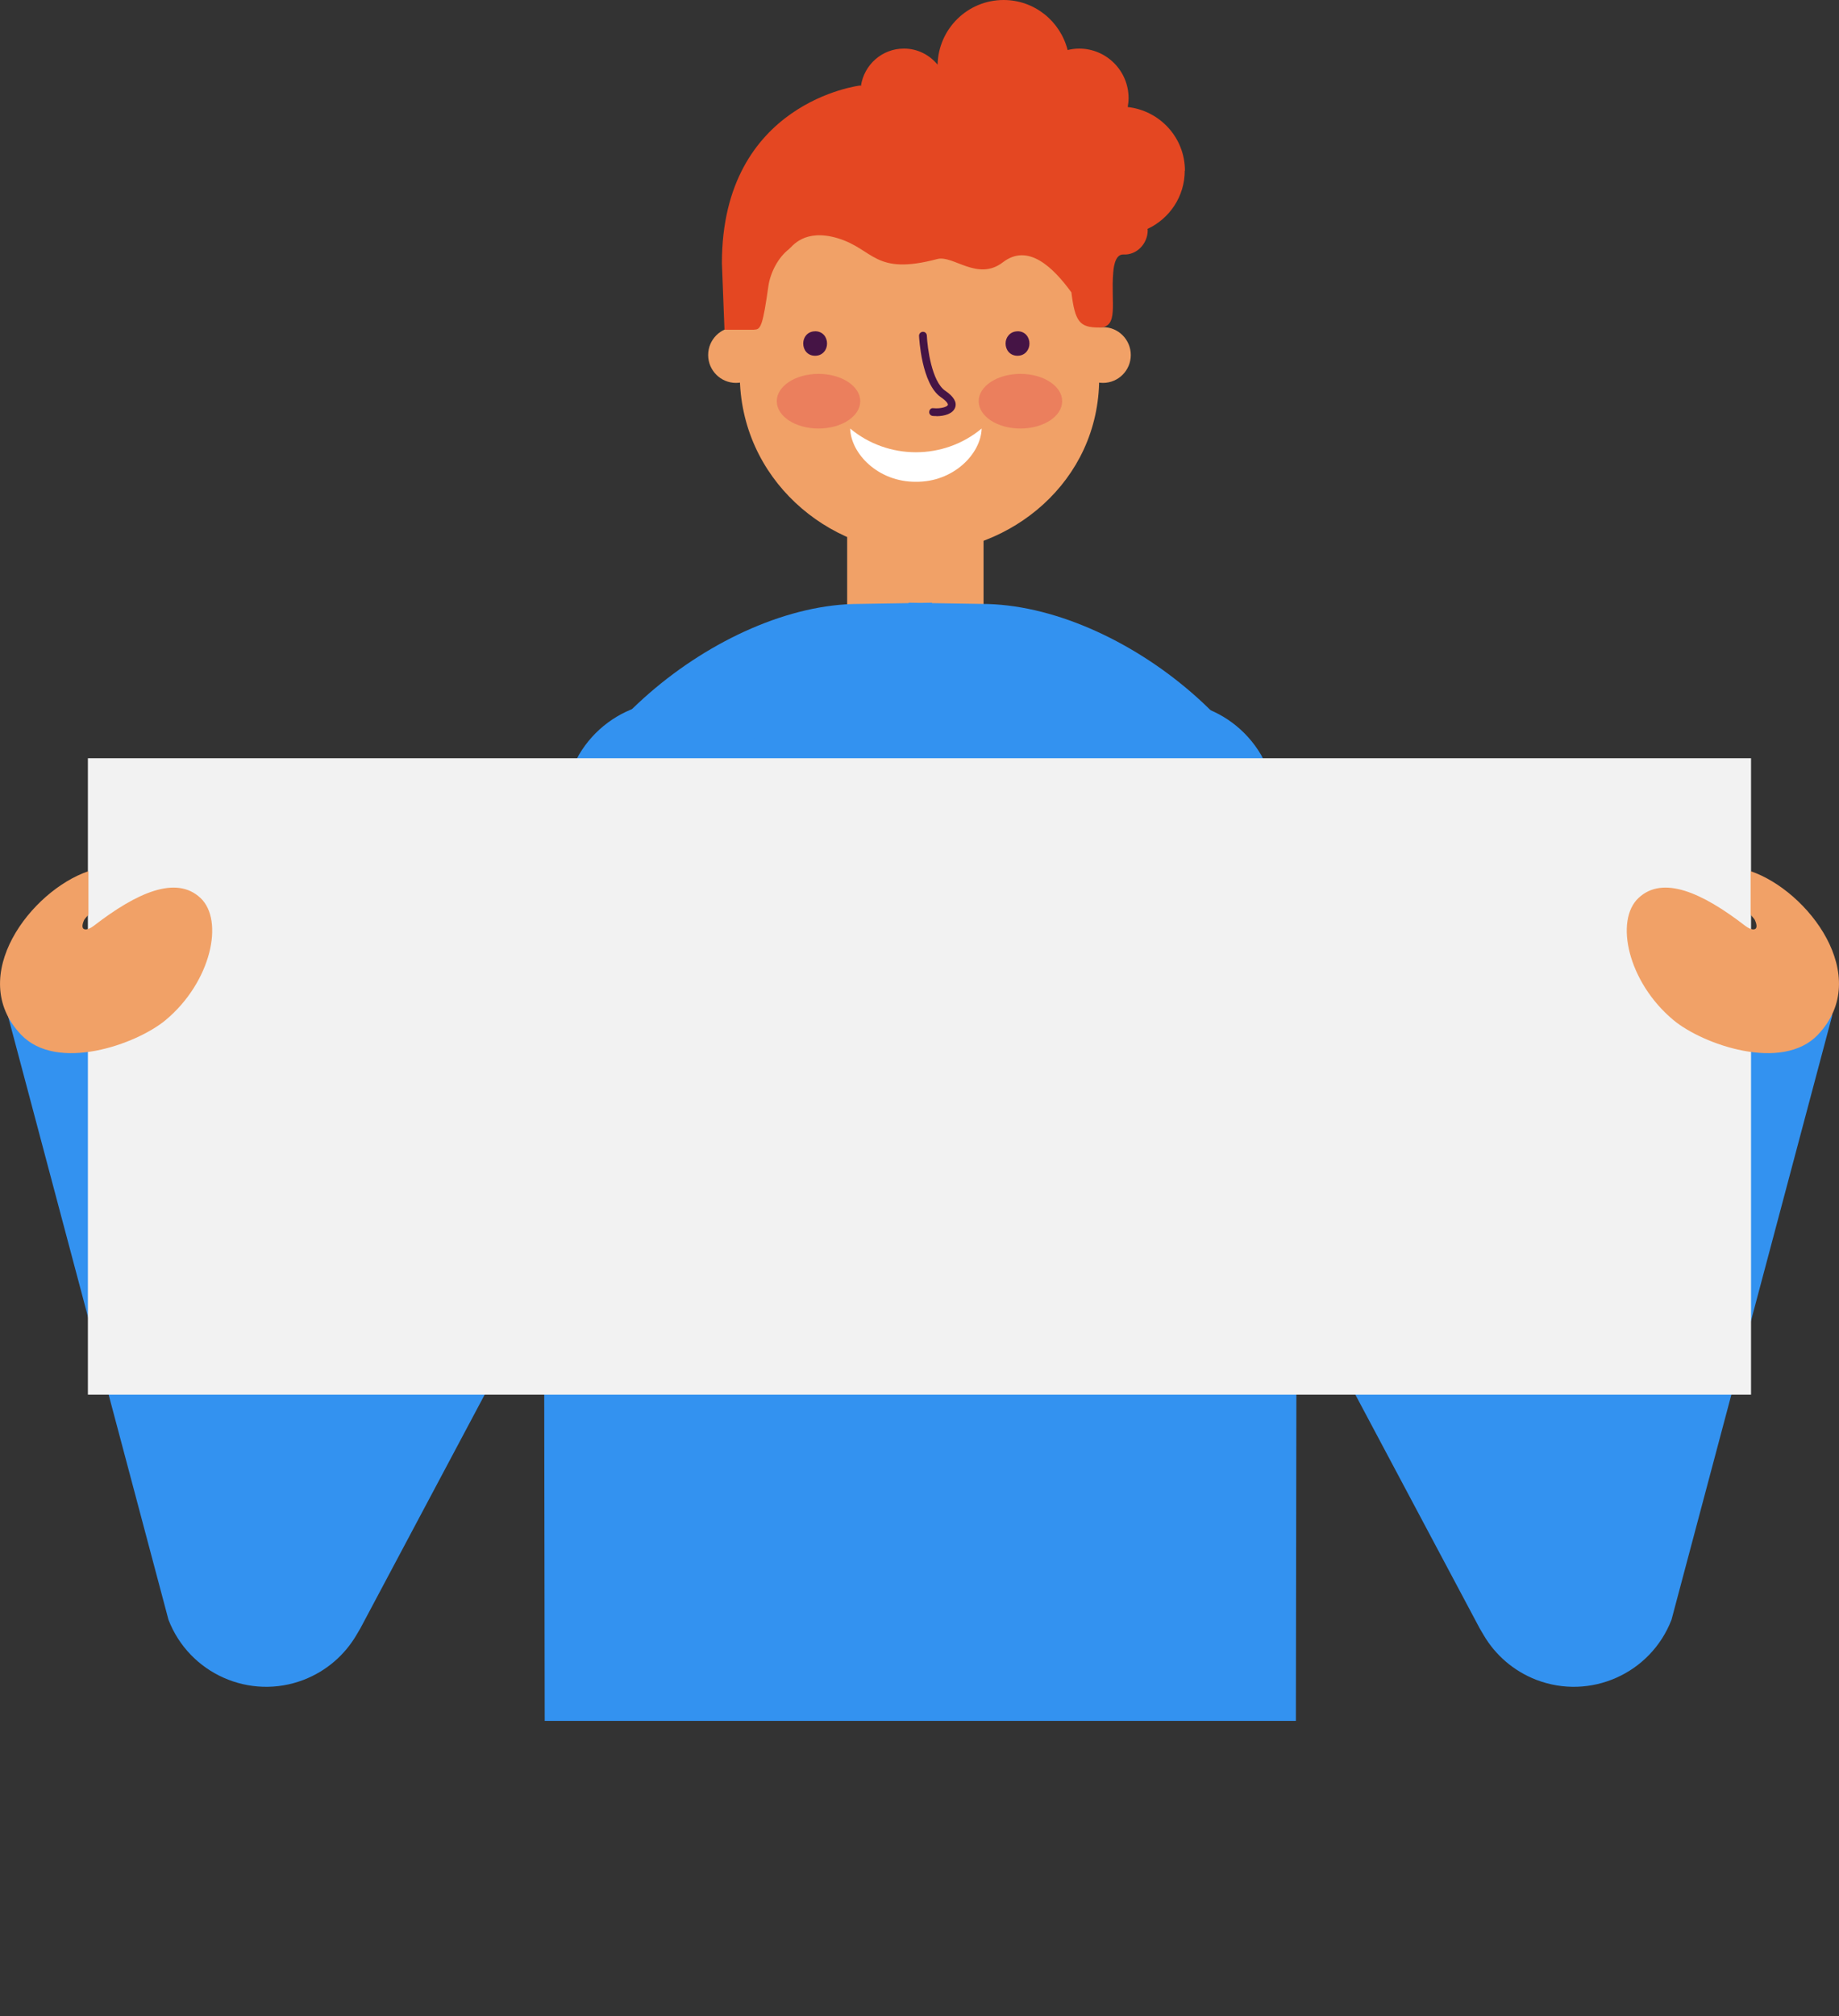 <svg viewBox="0 0 299.63 328.29" xmlns="http://www.w3.org/2000/svg" xmlns:xlink="http://www.w3.org/1999/xlink" id="Layer_1" overflow="hidden"><rect x="0" y="0" width="299.63" height="328.29" fill="#333333" stroke="none"/><defs><clipPath id="clippath"><rect x="0" y="0" width="299.63" height="328.29" stroke-width="0" fill="none"/></clipPath></defs><g clip-path="url(#clippath)"><path d="M160.25 78.45 138.03 78.45 138.03 101.19C138.03 104.42 139.41 108.1 149.96 108.1 156.63 108.1 159.58 105.01 160.25 102.29L160.25 78.46Z" stroke-width="0" fill="#F1A167"/><path d="M184.24 57.81C184.24 60.32 182.21 62.35 179.71 62.35 177.21 62.35 175.17 60.32 175.17 57.81 175.17 55.3 177.2 53.27 179.71 53.27 182.22 53.27 184.24 55.31 184.24 57.81" stroke-width="0" fill="#F1A167"/><path d="M124.46 57.81C124.46 60.32 122.42 62.35 119.92 62.35 117.42 62.35 115.38 60.32 115.38 57.81 115.38 55.3 117.41 53.27 119.92 53.27 122.43 53.27 124.46 55.31 124.46 57.81" stroke-width="0" fill="#F1A167"/><path d="M179.09 61.59C179.09 78.45 164.63 89.98 149.8 89.98 134.97 89.98 120.53 78.04 120.53 60.94L120.53 45.66C120.53 29.58 133.64 16.56 149.8 16.56 165.96 16.56 179.09 29.58 179.09 45.66L179.09 61.58Z" stroke-width="0" fill="#F1A167"/><path d="M165.8 53.95C165.22 53.95 164.69 54.18 164.33 54.6 164.01 54.96 163.84 55.44 163.84 55.94 163.84 56.93 164.51 57.93 165.79 57.93 166.37 57.93 166.89 57.7 167.25 57.28 167.56 56.92 167.73 56.44 167.73 55.93 167.73 54.94 167.06 53.94 165.79 53.94" stroke-width="0" fill="#451445"/><path d="M132.8 53.95C132.22 53.95 131.69 54.18 131.34 54.6 131.03 54.96 130.87 55.44 130.87 55.94 130.87 56.93 131.53 57.93 132.81 57.93 133.4 57.93 133.92 57.7 134.27 57.28 134.59 56.92 134.75 56.44 134.75 55.93 134.75 54.94 134.09 53.94 132.8 53.94" stroke-width="0" fill="#451445"/><path d="M138.52 69.78C138.63 73.89 143.11 78.5 149.23 78.45 155.36 78.51 159.83 73.89 159.94 69.78 153.77 74.93 144.69 74.93 138.52 69.78" stroke-width="0" fill="#FFFFFF"/><path d="M152.57 67.75C152.36 67.75 152.17 67.75 151.97 67.73 151.62 67.69 151.36 67.39 151.4 67.04 151.43 66.69 151.71 66.41 152.08 66.47 153.35 66.59 154.33 66.23 154.44 65.94 154.48 65.83 154.35 65.39 153.3 64.68 150.13 62.52 149.76 55.01 149.74 54.69 149.73 54.34 150 54.05 150.35 54.03 150.72 54.01 150.99 54.29 151.01 54.64 151.1 56.63 151.81 62.14 154.01 63.63 155.39 64.57 155.94 65.49 155.62 66.37 155.26 67.36 153.91 67.77 152.57 67.77" stroke-width="0" fill="#451445"/><path d="M173.06 65.33C173.06 67.79 170.02 69.78 166.26 69.78 162.5 69.78 159.46 67.79 159.46 65.33 159.46 62.87 162.5 60.88 166.26 60.88 170.02 60.88 173.06 62.87 173.06 65.33" stroke-width="0" fill="#EB7F5D"/><path d="M140.16 65.33C140.16 67.79 137.12 69.78 133.36 69.78 129.6 69.78 126.56 67.79 126.56 65.33 126.56 62.87 129.61 60.88 133.36 60.88 137.11 60.88 140.16 62.87 140.16 65.33" stroke-width="0" fill="#EB7F5D"/><path d="M193.06 27.79C193.06 22.4 188.97 18.01 183.74 17.43 183.82 16.96 183.88 16.47 183.88 15.98 183.88 11.52 180.27 7.91 175.81 7.91 175.17 7.91 174.55 8 173.95 8.15 172.76 3.47 168.56 0 163.52 0 157.65 0 152.9 4.69 152.76 10.53 151.45 8.94 149.5 7.91 147.28 7.91 143.7 7.91 140.77 10.56 140.27 14 140.23 13.98 140.2 13.93 140.16 13.92 140.16 13.92 117.62 16.57 117.62 42.85L118.04 53.69 122.92 53.69C122.92 53.69 122.92 53.66 122.92 53.66 123.97 53.73 124.31 52.8 125.19 46.62 125.51 44.36 126.81 41.91 128.51 40.6 129.05 40.18 131.03 37.14 136.52 38.8 142.44 40.6 142.43 44.91 152.71 42.18 155.3 41.49 159.29 45.87 163.4 42.71 167.51 39.55 171.58 43.52 174.55 47.59 174.55 47.59 174.56 47.59 174.56 47.59 175.15 52.41 175.92 53.34 179.07 53.33 182.35 53.33 180.96 49.41 181.38 44.37 181.41 44.05 181.54 41.36 183.04 41.44 185.22 41.56 187 39.67 187 37.48 187 37.41 186.96 37.35 186.96 37.28 190.54 35.61 193.03 32.01 193.03 27.8" stroke-width="0" fill="#E44722"/><path d="M211.14 280.22C211.22 230.46 211.31 167.6 211.31 144.5 211.31 121.4 182.57 98.34 159.94 98.34L151.85 98.21 151.85 98.14 149.95 98.17 148.04 98.14 148.04 98.21 139.95 98.34C117.34 98.34 88.58 121.73 88.58 144.5 88.58 167.27 88.67 230.46 88.75 280.22L211.13 280.22Z" stroke-width="0" fill="#3392F0"/><path d="M279.41 156.84 256.14 220.9 205.47 122.92C200.51 114.49 189.65 111.68 181.22 116.64 172.79 121.6 169.98 132.47 174.94 140.89L241.08 265.14 241.75 266.28C243.63 269.47 246.57 272.08 250.3 273.53 259.09 276.91 268.95 272.53 272.34 263.75L298.39 165.86C300.23 161.09 282.31 151.79 279.42 156.84" stroke-width="0" fill="#3392F0"/><path d="M20.37 156.84 43.64 220.9 94.32 122.92C99.28 114.49 110.14 111.68 118.57 116.64 127 121.6 129.81 132.47 124.85 140.89L58.72 265.14 58.05 266.28C56.16 269.47 53.23 272.08 49.49 273.53 40.71 276.91 30.84 272.53 27.45 263.75L1.41 165.85C-0.43 161.08 17.49 151.78 20.38 156.83" stroke-width="0" fill="#3392F0"/><rect x="14.32" y="123.47" width="270.98" height="103.63" stroke-width="0" fill="#F2F2F2"/><path d="M296.22 168.46C305.23 158.96 294.56 145.02 285.23 141.86L285.23 148.9C285.32 149.13 285.82 149.57 285.92 149.8 286.78 151.72 285.44 151.62 284.3 150.72 277.38 145.38 270.95 142.49 266.98 146.21 263.05 149.85 265.21 159.91 272.66 166.11 277.41 170.06 290.35 174.66 296.23 168.46" stroke-width="0" fill="#F1A167"/><path d="M3.41 168.46C-5.6 158.96 5.08 145.02 14.41 141.86L14.41 148.9C14.32 149.13 13.81 149.57 13.71 149.8 12.85 151.72 14.19 151.62 15.33 150.72 22.25 145.38 28.68 142.49 32.65 146.21 36.57 149.85 34.42 159.91 26.98 166.11 22.22 170.06 9.29 174.66 3.41 168.46" stroke-width="0" fill="#F1A167"/></g></svg>